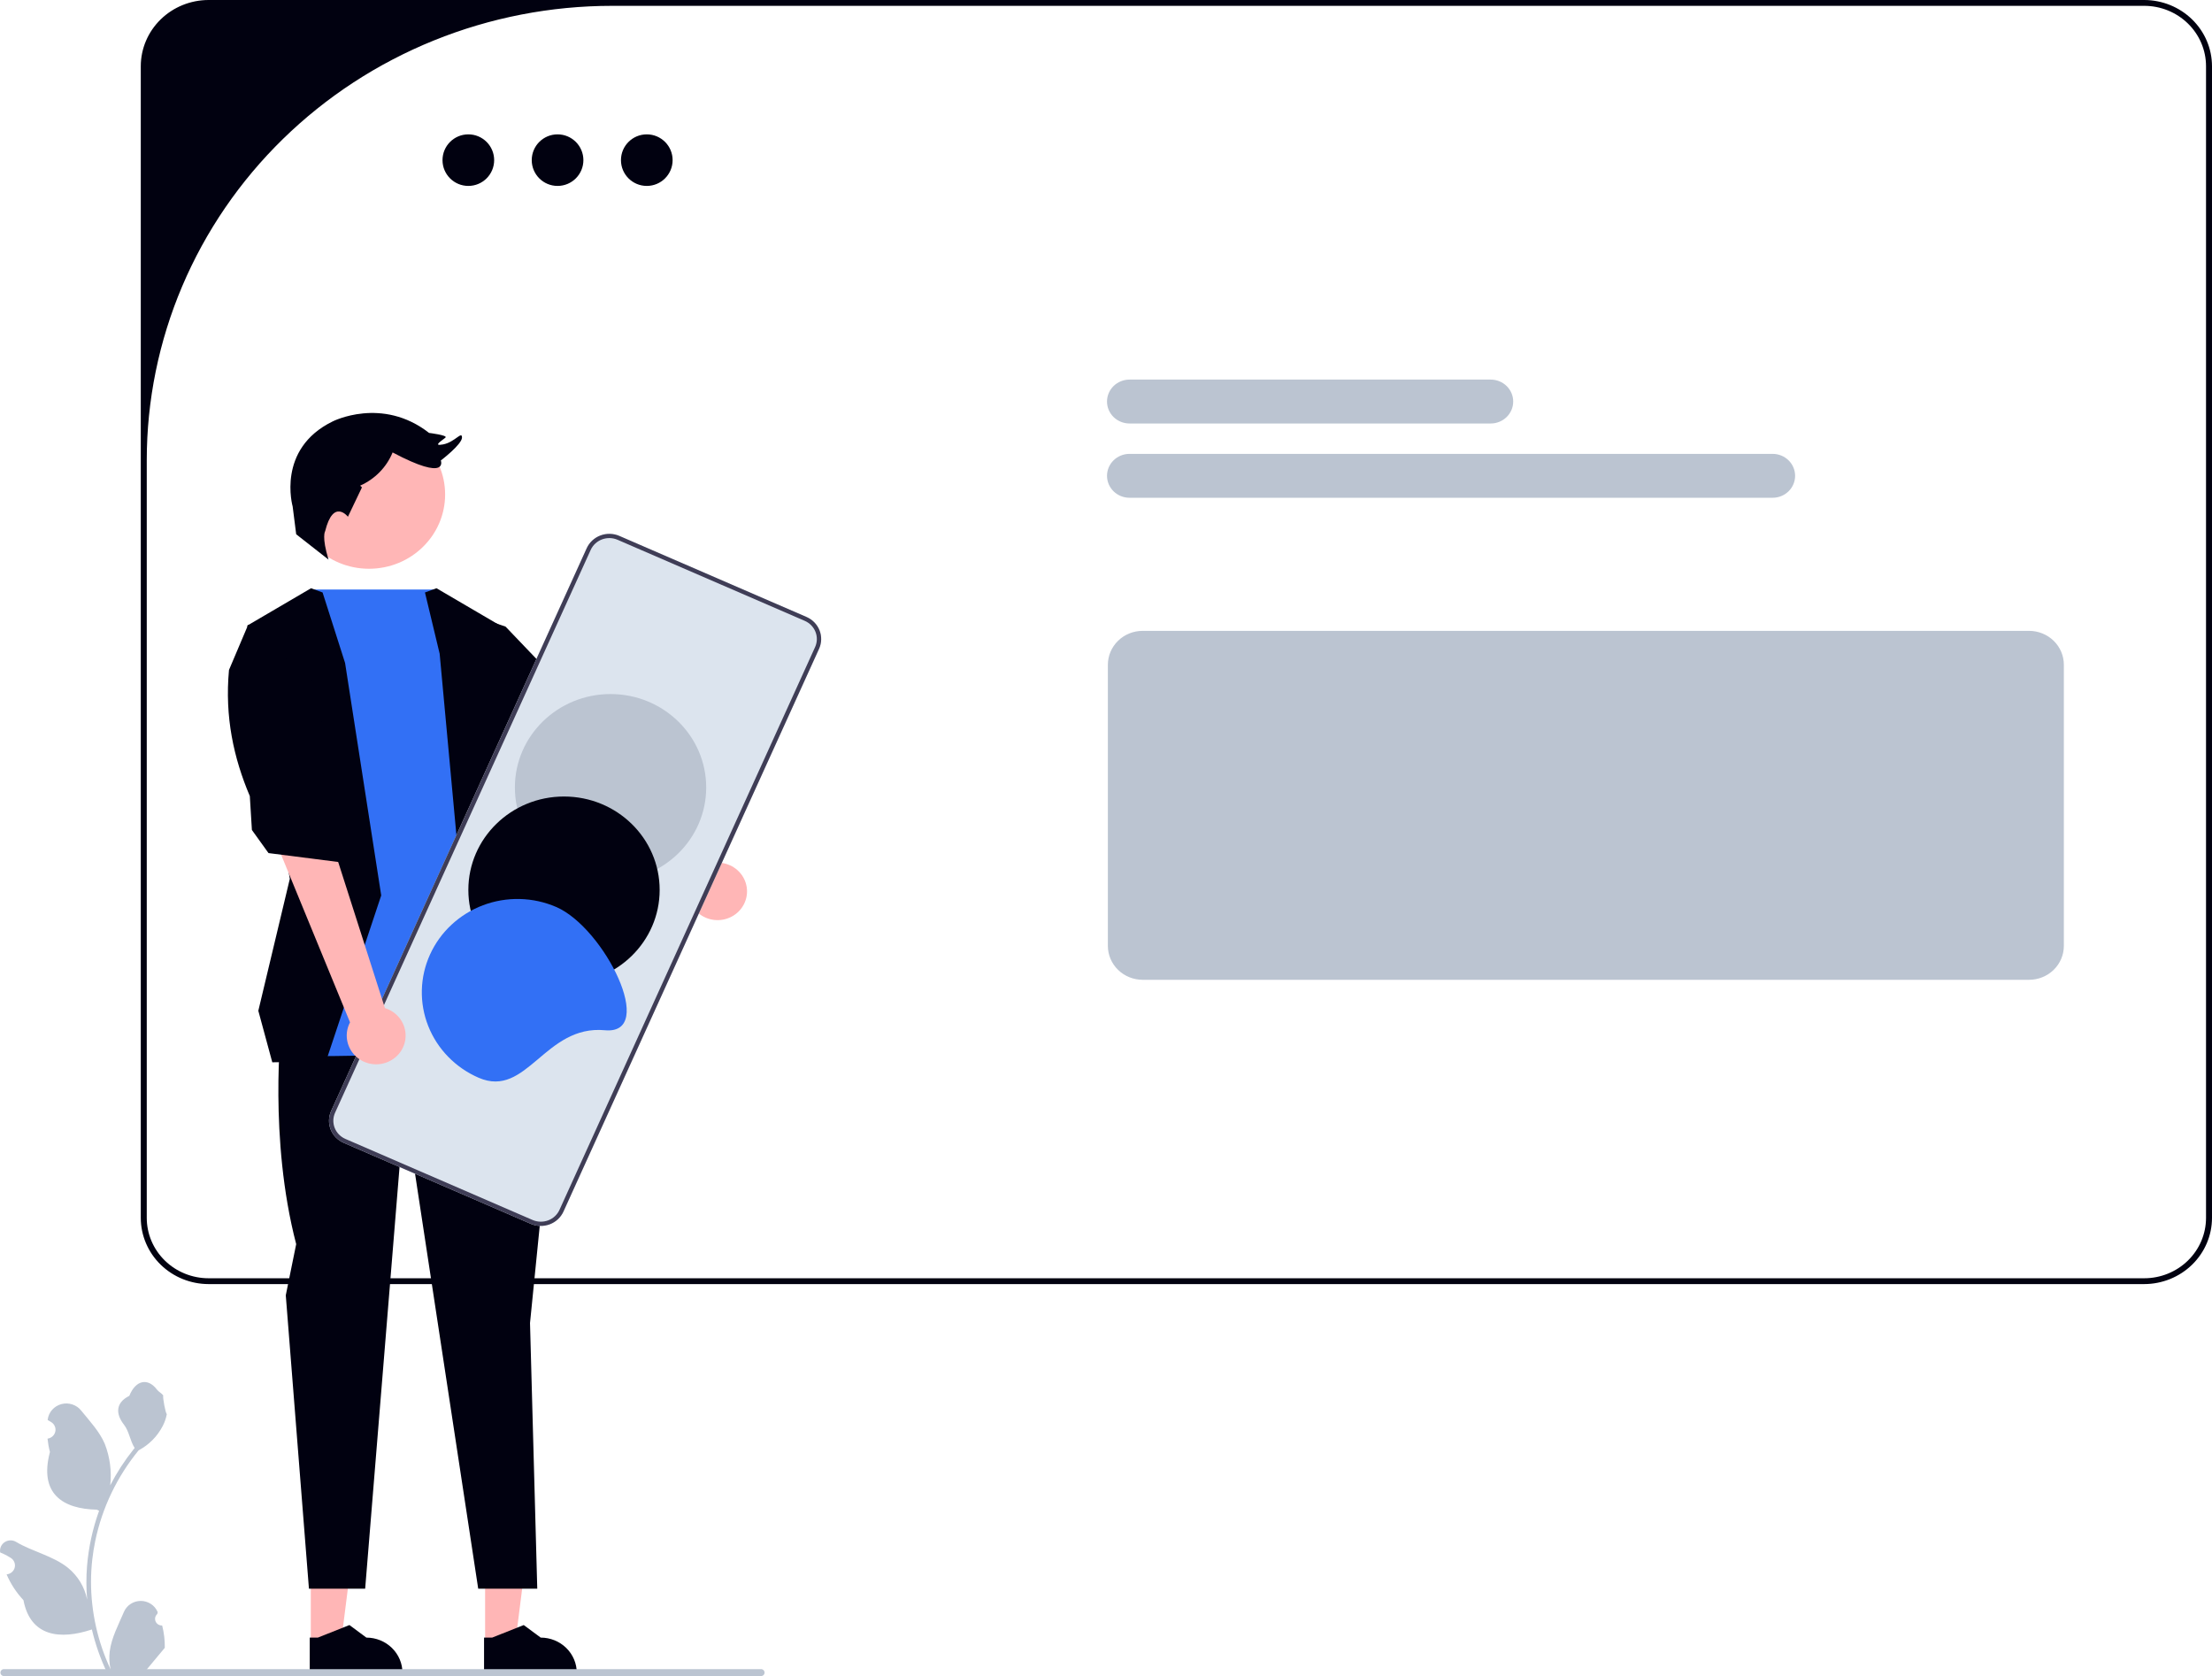 <svg width="524" height="397" viewBox="0 0 524 397" fill="none" xmlns="http://www.w3.org/2000/svg">
<g clip-path="url(#clip0_19_31)">
<path d="M507.935 0H49.414C45.155 0.005 41.072 1.659 38.06 4.599C35.049 7.54 33.355 11.526 33.349 15.685V288.469C33.355 292.627 35.049 296.614 38.06 299.554C41.072 302.494 45.155 304.148 49.414 304.153H507.935C512.194 304.148 516.277 302.494 519.289 299.554C522.301 296.614 523.995 292.627 524 288.469V15.685C523.995 11.526 522.301 7.54 519.289 4.599C516.277 1.659 512.194 0.005 507.935 0ZM522.584 288.469C522.584 290.347 522.205 292.207 521.469 293.942C520.733 295.677 519.654 297.254 518.294 298.582C516.933 299.91 515.318 300.963 513.541 301.682C511.764 302.401 509.859 302.771 507.935 302.771H49.414C45.529 302.771 41.803 301.264 39.056 298.582C36.309 295.9 34.766 292.262 34.766 288.469V108.994C34.766 94.863 37.617 80.869 43.156 67.813C48.695 54.757 56.813 42.894 67.048 32.901C77.283 22.909 89.434 14.982 102.806 9.574C116.179 4.166 130.511 1.383 144.985 1.383H507.935C509.859 1.383 511.764 1.752 513.541 2.471C515.318 3.19 516.933 4.243 518.294 5.572C519.654 6.9 520.733 8.476 521.469 10.211C522.205 11.947 522.584 13.806 522.584 15.685V288.469Z" fill="#010110"/>
<path d="M480.683 232.077H270.666C268.486 232.074 266.396 231.227 264.855 229.722C263.313 228.217 262.446 226.177 262.443 224.048V157.456C262.446 155.327 263.313 153.287 264.855 151.781C266.396 150.276 268.486 149.43 270.666 149.427H480.683C482.863 149.43 484.953 150.276 486.495 151.781C488.037 153.287 488.904 155.327 488.906 157.456V224.048C488.904 226.177 488.037 228.217 486.495 229.722C484.953 231.228 482.863 232.074 480.683 232.077Z" fill="#BBC4D1"/>
<path d="M153.217 44.038C156.596 44.038 159.336 41.304 159.336 37.931C159.336 34.559 156.596 31.824 153.217 31.824C149.838 31.824 147.099 34.559 147.099 37.931C147.099 41.304 149.838 44.038 153.217 44.038Z" fill="#010110"/>
<path d="M132.08 44.038C135.459 44.038 138.199 41.304 138.199 37.931C138.199 34.559 135.459 31.824 132.08 31.824C128.701 31.824 125.962 34.559 125.962 37.931C125.962 41.304 128.701 44.038 132.08 44.038Z" fill="#010110"/>
<path d="M110.943 44.038C114.323 44.038 117.062 41.304 117.062 37.931C117.062 34.559 114.323 31.824 110.943 31.824C107.564 31.824 104.825 34.559 104.825 37.931C104.825 41.304 107.564 44.038 110.943 44.038Z" fill="#010110"/>
<path d="M353.138 100.308H267.564C266.152 100.308 264.798 99.76 263.799 98.785C262.801 97.81 262.24 96.488 262.24 95.109C262.24 93.731 262.801 92.408 263.799 91.433C264.798 90.459 266.152 89.911 267.564 89.911H353.138C354.55 89.911 355.904 90.459 356.903 91.433C357.901 92.408 358.462 93.731 358.462 95.109C358.462 96.488 357.901 97.81 356.903 98.785C355.904 99.76 354.55 100.308 353.138 100.308Z" fill="#BBC4D1"/>
<path d="M419.92 117.902H267.564C266.152 117.902 264.798 117.354 263.799 116.379C262.801 115.404 262.24 114.082 262.24 112.703C262.24 111.325 262.801 110.003 263.799 109.028C264.798 108.053 266.152 107.505 267.564 107.505H419.92C421.332 107.505 422.686 108.053 423.685 109.028C424.683 110.003 425.244 111.325 425.244 112.703C425.244 114.082 424.683 115.404 423.685 116.379C422.686 117.354 421.332 117.902 419.92 117.902Z" fill="#BBC4D1"/>
<path d="M114.919 389.231L122.062 389.231L125.46 362.33L114.918 362.331L114.919 389.231Z" fill="#FFB6B6"/>
<path d="M114.667 396.507L136.633 396.506V396.235C136.633 394.021 135.732 391.898 134.129 390.332C132.526 388.767 130.351 387.887 128.084 387.887L124.071 384.915L116.585 387.888L114.667 387.888L114.667 396.507Z" fill="#010110"/>
<path d="M73.627 389.231L80.77 389.231L84.168 362.33L73.626 362.331L73.627 389.231Z" fill="#FFB6B6"/>
<path d="M73.376 396.507L95.341 396.506V396.235C95.341 394.021 94.441 391.898 92.837 390.332C91.234 388.767 89.059 387.887 86.792 387.887L82.779 384.915L75.293 387.888L73.375 387.888L73.376 396.507Z" fill="#010110"/>
<path d="M163.034 210.624L138.697 188.34L145.289 177.56L169.291 204.359C170.716 204.219 172.15 204.51 173.399 205.193C174.647 205.876 175.651 206.918 176.272 208.177C176.894 209.436 177.104 210.851 176.873 212.231C176.643 213.61 175.983 214.887 174.984 215.888C173.984 216.889 172.694 217.565 171.287 217.825C169.881 218.085 168.426 217.916 167.121 217.341C165.816 216.766 164.724 215.814 163.993 214.612C163.262 213.41 162.927 212.018 163.034 210.624Z" fill="#FFB6B6"/>
<path d="M66.639 243.067C66.639 243.067 63.617 269.615 70.164 294.689L67.698 306.81L73.185 376.302H86.504L95.845 261.749L113.283 376.302H127.272L125.555 313.372L131.61 252.899L129.08 239.133L66.639 243.067Z" fill="#010110"/>
<path d="M103.442 139.634H73.706L68.705 152.048L69.912 250.195C69.912 250.195 128.828 250.195 132.857 246.262L120.268 203.489L115.736 148.917L103.442 139.634Z" fill="#3270F5"/>
<path d="M119.764 148.425L140.914 170.549L148.467 175.465L150.481 181.857L141.921 196.115L132.353 192.673L129.332 181.857L111.578 167.686L109.693 144.984L119.764 148.425Z" fill="#010110"/>
<path d="M100.67 140.336L104.15 154.842L108.938 206.685L115.484 246.017H134.37L123.037 203.244L118.505 148.179L103.398 139.33L100.67 140.336Z" fill="#010110"/>
<path d="M76.416 140.336L81.745 157.029L90.306 212.093L77.213 251.424L64.502 251.618L61.194 239.416L68.653 208.16L58.581 148.179L73.688 139.33L76.416 140.336Z" fill="#010110"/>
<path d="M87.419 134.718C97.374 134.718 105.444 126.84 105.444 117.12C105.444 107.401 97.374 99.522 87.419 99.522C77.465 99.522 69.395 107.401 69.395 117.12C69.395 126.84 77.465 134.718 87.419 134.718Z" fill="#FFB6B6"/>
<path d="M77.021 125.832C77.021 125.832 76.155 127.114 77.827 132.554L70.164 126.547L69.325 119.95C69.325 119.95 65.425 106.351 78.797 99.823C78.797 99.823 90.498 93.839 101.641 102.543C101.641 102.543 106.098 103.087 105.541 103.631C104.984 104.175 102.198 105.807 104.984 105.263C107.77 104.719 109.441 101.999 109.441 103.631C109.441 105.263 104.427 109.071 104.427 109.071C104.427 109.071 106.377 114.238 93.005 107.167C91.575 110.658 88.819 113.475 85.313 115.031L85.742 115.44L82.419 122.398C82.419 122.398 78.971 117.944 77.021 125.832Z" fill="#010110"/>
<path d="M78.436 263.154L138.993 129.84C139.624 128.457 140.79 127.374 142.237 126.83C143.684 126.285 145.292 126.323 146.711 126.935L191.056 146.137C192.472 146.752 193.581 147.891 194.139 149.304C194.697 150.716 194.658 152.287 194.031 153.672L133.473 286.985C132.843 288.369 131.676 289.451 130.23 289.996C128.783 290.54 127.174 290.502 125.756 289.89L81.411 270.689C79.994 270.073 78.885 268.934 78.328 267.522C77.77 266.109 77.809 264.538 78.436 263.154Z" fill="#DCE4EE"/>
<path d="M78.436 263.154L138.993 129.84C139.624 128.457 140.79 127.374 142.237 126.83C143.684 126.285 145.293 126.323 146.711 126.935L191.056 146.137C192.472 146.752 193.581 147.891 194.139 149.304C194.697 150.716 194.658 152.287 194.031 153.672L133.473 286.985C132.843 288.369 131.676 289.451 130.23 289.996C128.783 290.54 127.174 290.502 125.756 289.89L81.411 270.689C79.994 270.073 78.885 268.934 78.328 267.522C77.77 266.109 77.809 264.538 78.436 263.154ZM193.09 153.264C193.607 152.123 193.639 150.829 193.179 149.665C192.719 148.501 191.806 147.563 190.638 147.055L146.293 127.854C145.125 127.349 143.799 127.318 142.607 127.767C141.415 128.215 140.453 129.108 139.934 130.247L79.376 263.561C78.86 264.702 78.828 265.997 79.287 267.161C79.747 268.324 80.661 269.263 81.828 269.77L126.173 288.972C127.342 289.476 128.667 289.507 129.86 289.059C131.052 288.61 132.013 287.718 132.532 286.578L193.09 153.264Z" fill="#3F3D56"/>
<path d="M144.631 208.643C157.146 208.643 167.291 198.738 167.291 186.519C167.291 174.3 157.146 164.395 144.631 164.395C132.116 164.395 121.971 174.3 121.971 186.519C121.971 198.738 132.116 208.643 144.631 208.643Z" fill="#BBC4D1"/>
<path d="M133.607 232.912C146.122 232.912 156.267 223.007 156.267 210.788C156.267 198.569 146.122 188.664 133.607 188.664C121.092 188.664 110.947 198.569 110.947 210.788C110.947 223.007 121.092 232.912 133.607 232.912Z" fill="#010110"/>
<path d="M113.396 255.281C110.675 254.104 108.219 252.414 106.168 250.309C104.116 248.205 102.51 245.726 101.439 243.015C100.369 240.305 99.856 237.414 99.929 234.51C100.003 231.605 100.662 228.744 101.868 226.088C103.075 223.432 104.805 221.034 106.961 219.031C109.116 217.028 111.655 215.459 114.431 214.414C117.208 213.369 120.168 212.868 123.143 212.94C126.118 213.012 129.049 213.655 131.769 214.833C143.21 219.787 155.754 245.194 143.297 244.027C129.031 242.69 124.836 260.235 113.396 255.281Z" fill="#3270F5"/>
<path d="M82.917 242.157L65.21 199.082L79.37 201.847L91.188 238.784C92.554 239.2 93.757 240.017 94.632 241.123C95.507 242.229 96.012 243.572 96.079 244.968C96.146 246.364 95.771 247.746 95.005 248.927C94.24 250.108 93.12 251.031 91.799 251.569C90.478 252.108 89.02 252.237 87.621 251.938C86.223 251.639 84.952 250.928 83.982 249.9C83.012 248.872 82.39 247.577 82.199 246.192C82.008 244.807 82.259 243.398 82.917 242.157Z" fill="#FFB6B6"/>
<path d="M54.246 158.687C53.215 169.791 55.35 179.54 59.179 188.565L59.671 196.592L63.607 202.064L80.392 204.204L83.474 194.714L76.575 185.752L75.995 163.371L58.782 147.996L54.246 158.687Z" fill="#010110"/>
<path d="M38.416 385.018C38.087 385.033 37.761 384.949 37.483 384.777C37.204 384.605 36.987 384.353 36.86 384.057C36.733 383.76 36.702 383.432 36.772 383.118C36.842 382.804 37.01 382.518 37.251 382.3L37.361 381.872C37.347 381.838 37.332 381.804 37.318 381.77C36.986 381.005 36.431 380.353 35.721 379.896C35.011 379.439 34.179 379.196 33.328 379.199C32.478 379.202 31.648 379.451 30.941 379.913C30.235 380.376 29.684 381.032 29.359 381.798C28.057 384.859 26.4 387.926 25.992 391.162C25.812 392.593 25.888 394.043 26.216 395.448C23.158 388.937 21.571 381.859 21.56 374.696C21.56 372.899 21.662 371.103 21.867 369.316C22.036 367.852 22.271 366.398 22.571 364.954C24.21 357.121 27.728 349.78 32.837 343.532C35.31 342.215 37.31 340.189 38.567 337.728C39.023 336.843 39.345 335.899 39.523 334.924C39.244 334.96 38.471 330.812 38.681 330.558C38.293 329.982 37.597 329.696 37.172 329.134C35.061 326.338 32.152 326.827 30.633 330.625C27.389 332.223 27.357 334.875 29.348 337.425C30.614 339.047 30.789 341.242 31.9 342.979C31.785 343.122 31.666 343.26 31.552 343.403C29.462 346.027 27.641 348.844 26.114 351.814C26.485 348.487 26.042 345.12 24.821 341.992C23.583 339.077 21.263 336.622 19.22 334.101C18.68 333.424 17.946 332.919 17.112 332.649C16.277 332.379 15.379 332.357 14.532 332.585C13.684 332.813 12.925 333.281 12.35 333.931C11.775 334.58 11.411 335.381 11.302 336.233C11.298 336.27 11.294 336.307 11.29 336.344C11.593 336.511 11.89 336.689 12.181 336.876C12.546 337.114 12.829 337.455 12.992 337.853C13.156 338.25 13.193 338.687 13.098 339.106C13.003 339.524 12.78 339.905 12.46 340.198C12.14 340.491 11.736 340.683 11.302 340.749L11.258 340.755C11.366 341.823 11.557 342.881 11.829 343.921C9.208 353.817 14.867 357.421 22.946 357.583C23.124 357.672 23.298 357.761 23.476 357.846C21.942 362.091 20.98 366.512 20.614 370.999C20.406 373.647 20.419 376.306 20.65 378.951L20.637 378.857C20.051 375.916 18.444 373.262 16.087 371.343C12.585 368.535 7.638 367.501 3.86 365.243C3.459 364.992 2.992 364.857 2.515 364.856C2.038 364.855 1.571 364.987 1.168 365.237C0.765 365.487 0.444 365.844 0.242 366.266C0.04 366.688 -0.033 367.157 0.029 367.619L0.045 367.718C0.608 367.942 1.156 368.2 1.686 368.49C1.99 368.657 2.287 368.835 2.577 369.022C2.943 369.261 3.226 369.601 3.389 369.999C3.553 370.397 3.59 370.833 3.495 371.252C3.4 371.671 3.177 372.051 2.857 372.344C2.536 372.638 2.133 372.829 1.699 372.895L1.654 372.901C1.622 372.906 1.595 372.91 1.563 372.915C2.525 375.158 3.876 377.222 5.555 379.018C7.194 387.657 14.232 388.476 21.762 385.961H21.766C22.592 389.466 23.789 392.877 25.338 396.14H38.096C38.142 396.002 38.183 395.859 38.224 395.721C37.043 395.793 35.858 395.724 34.694 395.515C35.64 394.381 36.587 393.238 37.534 392.104C37.555 392.083 37.575 392.061 37.593 392.037C38.073 391.457 38.558 390.881 39.038 390.301L39.038 390.3C39.064 388.521 38.855 386.745 38.416 385.018Z" fill="#BBC4D1"/>
<path d="M181.116 396.177C181.116 396.286 181.095 396.393 181.053 396.493C181.01 396.593 180.948 396.683 180.87 396.76C180.792 396.836 180.699 396.897 180.596 396.938C180.494 396.979 180.384 397 180.273 397H0.942C0.718 397 0.504 396.913 0.346 396.759C0.188 396.605 0.099 396.396 0.099 396.177C0.099 395.959 0.188 395.75 0.346 395.596C0.504 395.441 0.718 395.355 0.942 395.355H180.273C180.384 395.354 180.494 395.376 180.596 395.417C180.699 395.458 180.792 395.519 180.87 395.595C180.948 395.671 181.01 395.762 181.053 395.862C181.095 395.962 181.116 396.069 181.116 396.177Z" fill="#BBC4D1"/>
</g>
<defs>
<clipPath id="clip0_19_31">
<rect width="524" height="397" fill="white"/>
</clipPath>
</defs>
</svg>
